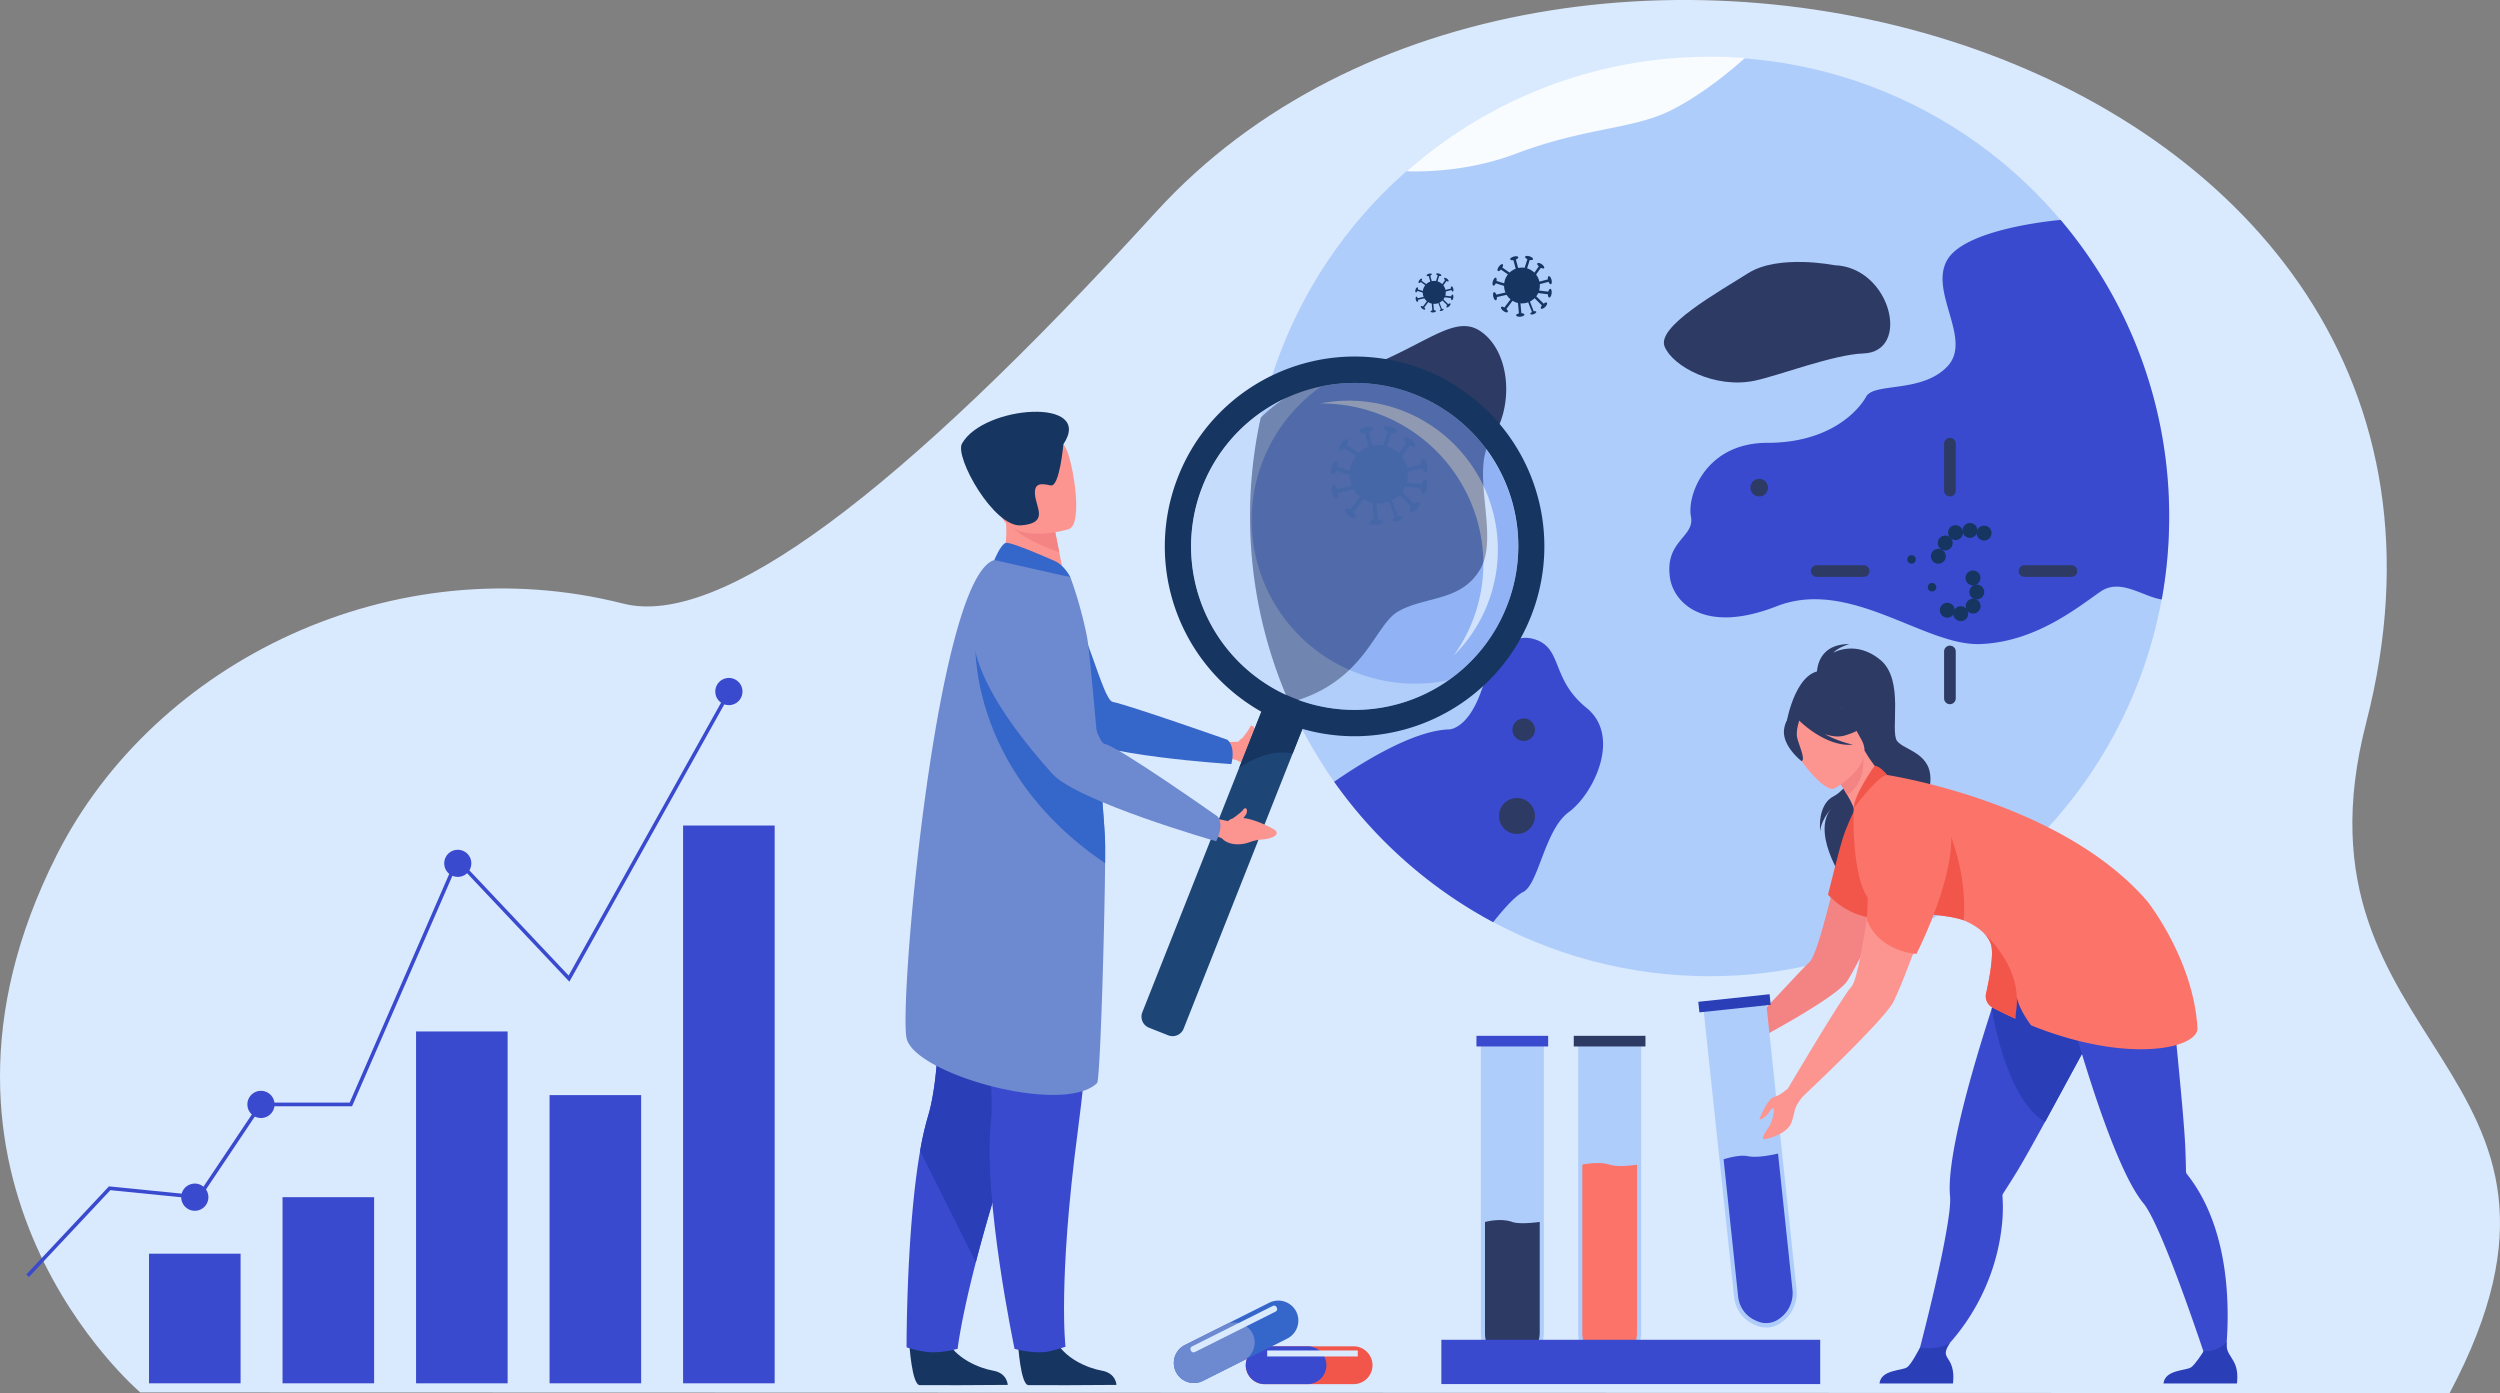 <svg xmlns="http://www.w3.org/2000/svg" viewBox="0 0 2354.65 1312.09"><rect x="0" y="0" width="2354.65" height="1312.09" fill="#808080" stroke="none"/><defs><style>.cls-1{fill:#d9e9fe;}.cls-2{fill:#f2564b;}.cls-3{fill:#3a4ace;}.cls-4{fill:#3566c9;}.cls-5{fill:#6d89d0;}.cls-6{fill:#c5ddff;}.cls-7{fill:#afcdfb;}.cls-8{fill:#2c3a64;}.cls-9{fill:#163560;}.cls-10{fill:#f8fcff;}.cls-11{fill:#fc9490;}.cls-12{fill:#293eb7;}.cls-13{fill:#f48484;}.cls-14{fill:#1d4677;}.cls-15{opacity:0.5;}.cls-16{fill:#b3cff9;}.cls-17{fill:#739af0;}.cls-18{fill:#f3f8ff;}.cls-19{fill:#fb7369;}</style></defs><g id="Layer_2" data-name="Layer 2"><g id="Слой_1" data-name="Слой 1"><path class="cls-1" d="M132.11,1311.44S-102.51,1113.29,53.58,805c92.62-182.92,317.68-291.3,533.35-236.5,90.89,23.09,259-102.48,501.86-368.88C1462.35-210.08,2393.8,40.46,2228.55,681c-80,310,243.38,321.24,78.62,631.09Z"/><path class="cls-2" d="M1292.71,1285.84a17.87,17.87,0,0,1-17.83,17.82h-84.15a17.82,17.82,0,0,1,0-35.63h84.15A17.87,17.87,0,0,1,1292.71,1285.84Z"/><path class="cls-3" d="M1249.29,1285.84a17.86,17.86,0,0,1-17.81,17.82h-40.75a17.82,17.82,0,0,1,0-35.63h40.75A17.86,17.86,0,0,1,1249.29,1285.84Z"/><rect class="cls-1" x="1193.51" y="1271.98" width="85.32" height="5.62" rx="0.1"/><path class="cls-4" d="M1220.89,1235.37a19,19,0,0,1-8.42,25.35l-79.77,40a18.89,18.89,0,0,1-16.93-33.77l79.77-40A19,19,0,0,1,1220.89,1235.37Z"/><path class="cls-5" d="M1179.74,1256a18.94,18.94,0,0,1-8.42,25.35l-38.62,19.35a18.89,18.89,0,0,1-16.93-33.77l38.62-19.36A19,19,0,0,1,1179.74,1256Z"/><path class="cls-1" d="M1201.43,1235.34l-76.08,38.13a2.68,2.68,0,0,1-3.59-1.2l-.27-.54a2.68,2.68,0,0,1,1.19-3.59l76.08-38.13a2.69,2.69,0,0,1,3.6,1.2l.27.54A2.68,2.68,0,0,1,1201.43,1235.34Z"/><rect class="cls-3" x="140.35" y="1180.81" width="86.25" height="122.07"/><rect class="cls-3" x="266.11" y="1127.58" width="86.25" height="175.3"/><rect class="cls-3" x="391.87" y="971.49" width="86.25" height="331.4"/><rect class="cls-3" x="517.62" y="1031.44" width="86.25" height="271.44"/><rect class="cls-3" x="643.38" y="777.54" width="86.25" height="525.34"/><polygon class="cls-3" points="27.26 1202.75 24.76 1200.4 102.6 1117.39 186.2 1125.77 244.69 1038.49 329.35 1038.49 430.12 807.05 535.57 918.84 685.01 651.33 688 653 536.28 924.6 431.19 813.19 331.6 1041.93 246.52 1041.93 187.91 1129.39 103.94 1120.97 27.26 1202.75"/><circle class="cls-3" cx="431.19" cy="813.19" r="12.8" transform="translate(-392.39 1224.19) rotate(-88.59)"/><path class="cls-3" d="M673.71,651.33a12.8,12.8,0,1,1,12.8,12.8A12.8,12.8,0,0,1,673.71,651.33Z"/><path class="cls-3" d="M233,1040.21a12.8,12.8,0,1,1,12.8,12.8A12.8,12.8,0,0,1,233,1040.21Z"/><path class="cls-3" d="M170.68,1127.58a12.8,12.8,0,1,1,12.8,12.8A12.8,12.8,0,0,1,170.68,1127.58Z"/><path class="cls-6" d="M993.71,995.54a7,7,0,0,1-4.53.75C988.47,996.12,990.09,995.86,993.71,995.54Z"/><circle class="cls-7" cx="1610.19" cy="486.61" r="432.86"/><path class="cls-3" d="M2043.06,486.62a434.52,434.52,0,0,1-7,78c-17.62-2.55-38.88-20.24-57.48-7.53-21.21,14.5-60.79,47.47-113.33,49.53S1742.44,544,1673.39,571s-97.13-4-100.49-26.69c-5.22-35.26,23.54-38.22,19.73-57.74s13.44-69.49,72-69.49,85.56-30,93.06-43.53,52.54-3,76.55-28.52-18-70.55,0-100.57,106.59-37.31,106.59-37.31A431.15,431.15,0,0,1,2043.06,486.62Z"/><path class="cls-8" d="M1404.94,413c-21,29.6,7.5,91.14-10.51,122.66s-52.53,25.52-78,40.53c-22.16,13-31,66.78-102.09,85.64a434.94,434.94,0,0,1-26.92-268.37c14.5-14.64,34.37-27.79,61.46-34.92,85.56-22.51,117.08-66,145.6-46.53S1426,383.44,1404.94,413Z"/><path class="cls-8" d="M1727.65,249.76s-52.53-10.51-81.05,7.5-86.31,50.29-78.8,69.05,47.32,40.08,84.8,32.27c22.06-4.6,74.54-24.77,102.39-25.67C1800.39,331.43,1780.87,251.52,1727.65,249.76Z"/><path class="cls-3" d="M1477.66,764.82c-23,16.75-28.44,68.23-43.13,75.35-7.37,3.58-18.71,16.47-28.18,28.4a434.69,434.69,0,0,1-149.77-132.26c26-18,74.71-48.49,108.51-49.32,0,0,16.89-.2,29.42-34.51,4.93-13.53,10.22-25.53,16.34-34.56,9.43-13.89,20.81-20.75,35.92-15.34a26.17,26.17,0,0,1,13.61,10.52c8.74,13,9.29,33.7,33.91,53.63C1527.56,693.66,1500.63,748.07,1477.66,764.82Z"/><path class="cls-9" d="M1410.82,255.22c.61.42,1.77-.17,2.85-1.34l6.58,4.6a16.74,16.74,0,0,0-3.52,8.4l-7.19-2.27c.27-1.57,0-2.85-.66-3.07-.87-.28-2.09,1.17-2.74,3.22s-.48,3.95.38,4.22c.7.22,1.63-.69,2.31-2.14l7.79,2.46a17,17,0,0,0,1.33,6.21l-8.64,2c-.56-1.49-1.42-2.47-2.13-2.31-.88.21-1.2,2.08-.71,4.18s1.59,3.63,2.48,3.43c.71-.17,1-1.43.89-3l9.19-2.13a16.79,16.79,0,0,0,3.69,4.25l-5.78,7.67c-1.38-.78-2.67-1-3.12-.4s.41,2.36,2.14,3.66,3.56,1.76,4.1,1c.44-.58-.11-1.77-1.25-2.88l5.8-7.7a16.75,16.75,0,0,0,3.22,1.54,16,16,0,0,0,1.88.54l.9,9.83c-1.55.36-2.64,1.07-2.58,1.8.09.9,1.89,1.48,4,1.28s3.82-1.09,3.74-2c-.07-.73-1.27-1.24-2.87-1.3l-.85-9.26a16.72,16.72,0,0,0,7.28-1l3.58,9.2c-1.06.58-1.71,1.33-1.5,1.85s1.68.68,3.21.08,2.55-1.59,2.31-2.23-1.19-.63-2.37-.35L1441,284a16.63,16.63,0,0,0,4.36-3.14l6.9,6.85c-1,1.27-1.34,2.52-.82,3s2.4-.08,3.91-1.61,2.23-3.29,1.59-3.93-1.77-.13-3,.85l-7-6.94a16.62,16.62,0,0,0,1.84-3.08l9.17,1.17c0,1.68.49,3,1.24,3.06.93.12,1.92-1.61,2.21-3.87s-.24-4.17-1.17-4.29c-.76-.1-1.54,1-2,2.65l-8.6-1.09a16.89,16.89,0,0,0,.64-6l8.23-2.19c.61,1.47,1.5,2.43,2.21,2.24.87-.24,1.13-2.11.58-4.2s-1.72-3.58-2.59-3.35c-.71.19-1,1.46-.8,3l-8,2.13a16.94,16.94,0,0,0-3.11-6.67l4.49-6.39c1.41.74,2.71.9,3.13.3s-.49-2.35-2.25-3.59-3.61-1.64-4.14-.9.17,1.76,1.34,2.84l-4.18,5.95a16.57,16.57,0,0,0-6.09-3.79c-.26-.1-.53-.16-.79-.24l2.52-7.93c1.57.28,2.86,0,3.08-.66.27-.86-1.17-2.09-3.23-2.74s-3.94-.49-4.21.38c-.22.69.69,1.63,2.13,2.31l-2.58,8.11a16.69,16.69,0,0,0-6.11.19l-2.17-8c1.47-.61,2.43-1.51,2.24-2.21-.24-.88-2.12-1.13-4.2-.57s-3.58,1.72-3.34,2.6c.19.7,1.46,1,3,.79l2.17,8.07a16.89,16.89,0,0,0-5.81,3.63L1415,252c.73-1.42.89-2.71.29-3.13s-2.34.49-3.58,2.26S1410.08,254.7,1410.82,255.22Z"/><path class="cls-9" d="M1336.31,266.49c.38.27,1.14-.11,1.83-.87l4.25,3a11.07,11.07,0,0,0-1.73,3.11,11.36,11.36,0,0,0-.54,2.31l-4.65-1.47c.18-1,0-1.84-.42-2s-1.35.76-1.77,2.08-.31,2.55.25,2.73,1-.45,1.49-1.38l5,1.59a10.91,10.91,0,0,0,.86,4l-5.58,1.3c-.36-1-.92-1.6-1.38-1.49s-.77,1.34-.46,2.69,1,2.35,1.6,2.22.68-.92.58-1.95l5.94-1.38a10.58,10.58,0,0,0,2.38,2.75l-3.73,4.95c-.9-.5-1.73-.63-2-.26s.27,1.53,1.38,2.37,2.3,1.13,2.65.67-.07-1.15-.8-1.87l3.74-5a11.4,11.4,0,0,0,2.08,1,11,11,0,0,0,1.21.34l.59,6.36c-1,.22-1.71.69-1.67,1.16s1.22.95,2.61.82,2.47-.7,2.41-1.28-.82-.8-1.85-.84l-.55-6a11,11,0,0,0,4.7-.65l2.32,5.94c-.69.38-1.1.86-1,1.2s1.09.44,2.07.05,1.65-1,1.49-1.44-.77-.41-1.52-.22l-2.34-6a10.82,10.82,0,0,0,2.82-2l4.45,4.42c-.62.82-.86,1.63-.53,2s1.55-.05,2.53-1,1.44-2.13,1-2.54-1.14-.08-2,.55l-4.52-4.48a11.69,11.69,0,0,0,1.2-2l5.92.75c0,1.09.31,1.92.8,2s1.24-1,1.42-2.5-.15-2.69-.75-2.77-1,.66-1.27,1.71l-5.56-.71a10.8,10.8,0,0,0,.41-3.89l5.32-1.42c.4,1,1,1.57,1.43,1.45s.73-1.37.37-2.71-1.11-2.32-1.67-2.17-.65.95-.52,2l-5.15,1.37a11,11,0,0,0-2-4.31l2.9-4.12c.92.47,1.75.58,2,.19s-.32-1.52-1.46-2.32-2.33-1.06-2.67-.58.11,1.14.87,1.83l-2.71,3.85a10.65,10.65,0,0,0-3.93-2.45l-.51-.16,1.63-5.12c1,.18,1.84,0,2-.42s-.76-1.36-2.09-1.78-2.54-.31-2.72.25.45,1.05,1.38,1.49l-1.67,5.24a10.68,10.68,0,0,0-3.95.13l-1.4-5.2c1-.4,1.57-1,1.45-1.43s-1.37-.73-2.71-.37-2.31,1.12-2.16,1.68.94.65,2,.51l1.41,5.22a10.91,10.91,0,0,0-3.76,2.34l-4.41-3.09c.47-.91.58-1.75.19-2s-1.52.32-2.32,1.46S1335.83,266.16,1336.31,266.49Z"/><path class="cls-9" d="M1261.8,424.31c1,.68,2.87-.28,4.63-2.2l10.71,7.51a27,27,0,0,0-5.72,13.67l-11.72-3.7c.45-2.56.06-4.65-1.07-5-1.41-.44-3.41,1.91-4.46,5.26s-.78,6.42.63,6.86c1.14.36,2.65-1.13,3.75-3.48l12.69,4a27.14,27.14,0,0,0,2.17,10.1l-14.07,3.26c-.92-2.43-2.31-4-3.47-3.76-1.44.34-2,3.38-1.17,6.8s2.6,5.92,4,5.58c1.16-.27,1.71-2.32,1.46-4.9l15-3.48a27.7,27.7,0,0,0,6,6.93l-9.4,12.47c-2.26-1.27-4.36-1.6-5.08-.65-.88,1.18.67,3.85,3.47,6s5.8,2.87,6.69,1.69c.71-1-.18-2.88-2-4.7l9.43-12.54a27.53,27.53,0,0,0,5.24,2.52,27,27,0,0,0,3.06.87l1.47,16c-2.53.58-4.3,1.74-4.19,2.93.13,1.47,3.07,2.4,6.57,2.08s6.22-1.78,6.08-3.24c-.11-1.19-2.07-2-4.66-2.12L1296.42,474a27.19,27.19,0,0,0,11.84-1.63l5.84,15c-1.73.95-2.78,2.17-2.45,3,.41,1.05,2.75,1.11,5.23.14s4.16-2.59,3.76-3.64c-.33-.84-1.93-1-3.85-.56l-5.87-15.09a27.59,27.59,0,0,0,7.09-5.11l11.23,11.14c-1.57,2.06-2.18,4.1-1.33,4.94,1,1,3.89-.14,6.37-2.63s3.62-5.35,2.58-6.39c-.85-.84-2.88-.21-4.93,1.37l-11.38-11.29a28.52,28.52,0,0,0,3-5l14.92,1.9c0,2.73.79,4.82,2,5,1.52.19,3.13-2.63,3.59-6.29s-.38-6.8-1.9-7c-1.23-.16-2.51,1.67-3.2,4.31l-14-1.78a27.11,27.11,0,0,0,1-9.82l13.41-3.58c1,2.4,2.44,4,3.59,3.65,1.42-.38,1.84-3.44.94-6.83s-2.79-5.83-4.22-5.45c-1.15.31-1.63,2.38-1.3,4.95l-13,3.47a27.59,27.59,0,0,0-5.08-10.86l7.32-10.41c2.3,1.2,4.41,1.46,5.09.49.85-1.21-.79-3.82-3.66-5.84s-5.89-2.68-6.73-1.47c-.69,1,.27,2.87,2.18,4.63l-6.81,9.68a27.28,27.28,0,0,0-9.92-6.18c-.43-.15-.86-.25-1.29-.38l4.11-12.92c2.56.46,4.65.07,5-1.06.44-1.41-1.9-3.41-5.25-4.47s-6.42-.79-6.86.61c-.37,1.14,1.12,2.66,3.47,3.77l-4.2,13.2a27.27,27.27,0,0,0-10,.32l-3.52-13.09c2.4-1,4-2.45,3.64-3.61-.38-1.42-3.44-1.83-6.83-.92s-5.83,2.8-5.44,4.23c.31,1.15,2.38,1.62,5,1.29l3.54,13.14a27.63,27.63,0,0,0-9.47,5.91L1268.61,419c1.2-2.3,1.45-4.41.48-5.1-1.21-.84-3.82.8-5.83,3.68S1260.59,423.46,1261.8,424.31Z"/><path class="cls-8" d="M1424.53,687.27a10.59,10.59,0,1,1,10.59,10.59A10.59,10.59,0,0,1,1424.53,687.27Z"/><path class="cls-8" d="M1648.67,459.32a8.26,8.26,0,1,1,8.26,8.26A8.26,8.26,0,0,1,1648.67,459.32Z"/><circle class="cls-8" cx="1428.77" cy="768.54" r="16.94" transform="translate(-185.35 605.27) rotate(-22.5)"/><path class="cls-9" d="M1851.7,546.76a7,7,0,1,1,9,4.15A7,7,0,0,1,1851.7,546.76Z"/><path class="cls-9" d="M1855.29,560a7,7,0,1,1,9,4.15A7,7,0,0,1,1855.29,560Z"/><path class="cls-9" d="M1851.86,573.28a7,7,0,1,1,9,4.15A7,7,0,0,1,1851.86,573.28Z"/><path class="cls-9" d="M1840.18,580.43a7,7,0,1,1,9,4.15A7,7,0,0,1,1840.18,580.43Z"/><path class="cls-9" d="M1827.49,577.15a7,7,0,1,1,9,4.15A7,7,0,0,1,1827.49,577.15Z"/><path class="cls-9" d="M1818.7,523.13a7,7,0,1,1,6.16,7.73A7,7,0,0,1,1818.7,523.13Z"/><path class="cls-9" d="M1825.17,510.66a7,7,0,1,1,6.16,7.72A7,7,0,0,1,1825.17,510.66Z"/><path class="cls-9" d="M1834.85,500.89a7,7,0,1,1,6.16,7.72A7,7,0,0,1,1834.85,500.89Z"/><path class="cls-9" d="M1848.47,498.82a7,7,0,1,1,6.15,7.73A7,7,0,0,1,1848.47,498.82Z"/><path class="cls-9" d="M1861.79,501.33a7,7,0,1,1,6.16,7.72A7,7,0,0,1,1861.79,501.33Z"/><path class="cls-9" d="M1815.71,553.08a4,4,0,1,1,4,4A4,4,0,0,1,1815.71,553.08Z"/><path class="cls-9" d="M1796.41,526.92a4,4,0,1,1,4,4A4,4,0,0,1,1796.41,526.92Z"/><path class="cls-8" d="M1755.32,543.33h-44.19a5.5,5.5,0,0,1-5.48-5.49h0a5.49,5.49,0,0,1,5.48-5.48h44.19a5.49,5.49,0,0,1,5.48,5.48h0A5.5,5.5,0,0,1,1755.32,543.33Z"/><path class="cls-8" d="M1951,543.33h-44.19a5.51,5.51,0,0,1-5.49-5.49h0a5.5,5.5,0,0,1,5.49-5.48H1951a5.5,5.5,0,0,1,5.48,5.48h0A5.5,5.5,0,0,1,1951,543.33Z"/><path class="cls-8" d="M1831.06,462.1V417.91a5.5,5.5,0,0,1,5.49-5.48h0a5.5,5.5,0,0,1,5.49,5.48V462.1a5.5,5.5,0,0,1-5.49,5.48h0A5.5,5.5,0,0,1,1831.06,462.1Z"/><path class="cls-8" d="M1831.06,657.78V613.59a5.51,5.51,0,0,1,5.49-5.49h0a5.51,5.51,0,0,1,5.49,5.49v44.19a5.5,5.5,0,0,1-5.49,5.48h0A5.5,5.5,0,0,1,1831.06,657.78Z"/><path class="cls-10" d="M1643.45,54.64s-34.39,32-70.54,49.71-80.07,15.75-145.08,40.39c-39.93,15.13-78.94,17.25-103.1,16.61q15.43-13.57,32.11-25.68a430.87,430.87,0,0,1,253.9-82.25Q1627.24,53.42,1643.45,54.64Z"/><path class="cls-11" d="M1166.42,698.63a8.6,8.6,0,0,1,3.35-3.19c2-2,7-9,7.54-10.6,1.13-3,4.29-.39,4.84,2.64.18,1-2,3.94-2.31,5,6.34-.67,15.55-.09,28.87,3.38,0,0,10.4,2.25,1,8.58-6.24,4.22-10,3-18.91,8.82s-19.76,7-26.21,2.56L1156,714l-1-15.13Z"/><path class="cls-4" d="M931.84,533.62s-33.42,79.8,70.91,157.23c28.17,20.9,157,28.8,157,28.8s4.54-15.8-3.75-22.92c0,0-90.94-32-108.1-35.69-9.5-2-26.19-78.12-45.12-97.5S931.84,533.62,931.84,533.62Z"/><path class="cls-9" d="M856.52,1266.36s2.34,37.68,9.63,38.22c1,.07,37,.07,37,.07l46-.27s-.3-11.07-13.73-13.41-35.93-11.79-44.07-29.54C882.73,1242.74,856.52,1266.36,856.52,1266.36Z"/><path class="cls-3" d="M853.87,1269s14,4.68,24.89,4.68a91.23,91.23,0,0,0,23.23-3.32s2.63-25.44,17.1-81.49c7.59-29.38,18.43-67.16,33.85-114.1,42.64-129.73,55.6-205.62,56.79-212.81.06-.38.08-.57.08-.57l-.13-.06L878.6,803.75s16.2,178.8-4.47,247.42a287,287,0,0,0-7.5,32.88C853.57,1158.6,853.87,1269,853.87,1269Z"/><path class="cls-12" d="M866.63,1084.05l52.46,104.79c7.59-29.38,18.43-67.16,33.85-114.1,42.64-129.73,55.6-205.62,56.79-212.81,0-.22,0-.42-.05-.63L878.6,803.75s16.2,178.8-4.47,247.42A287,287,0,0,0,866.63,1084.05Z"/><path class="cls-9" d="M958.9,1266.36s2.34,37.68,9.63,38.22c1,.07,37,.07,37,.07l46-.27s-.3-11.07-13.74-13.41-35.92-11.79-44.06-29.54C985.11,1242.74,958.9,1266.36,958.9,1266.36Z"/><path class="cls-3" d="M1031.24,807.37s2.68,115.85-16.15,258.28-11.53,202.75-11.53,202.75-13.73,4.58-19.29,5.08c-14.15,1.27-28.71-3.08-28.71-3.08s-29.9-142.06-22.28-213.33-41.37-244-41.37-244Z"/><path class="cls-11" d="M940.27,536.82l25.58,16.77,37-6.89c-.52-3-3-15.35-5.18-26.55-.13-.66-.27-1.33-.39-2l-3.55-17.72-34.53-15.24-12.87-5.68c0,.2,1,10.58,1.13,12.1C949.85,518.54,940.27,536.82,940.27,536.82Z"/><path class="cls-5" d="M1040.86,813c-.53,61.16-4.6,204.23-7.6,207.13-31.86,30.75-172-8.43-179.39-42.3s28.23-434.33,82.64-450.32c11.28-3.32,71.64,16.2,71.64,16.2A383.5,383.5,0,0,1,1023.83,600c2.3,11.69,9.81,95.1,14.19,150.84,1.16,14.86,2.11,27.74,2.66,36.78C1040.91,791.35,1041,800.45,1040.86,813Z"/><path class="cls-13" d="M950,492.11c7.58,12.85,35.84,23.95,47.62,28-.13-.66-.27-1.33-.39-2l-3.55-17.72-34.53-15.24C951.55,485.12,946.9,486.82,950,492.11Z"/><path class="cls-11" d="M1006.72,498.36s-55.62,17.35-65.89-17.46-24.37-56,10.71-68.55,45.93-1.32,52.18,9.47S1020.93,493,1006.72,498.36Z"/><path class="cls-9" d="M1001.54,418.46S998,459,989.62,457.21s-16-3.07-14.75,9.14,12.84,26.31-13,28.47-62.92-64.41-55.83-77C926.53,381.44,1031.11,374.1,1001.54,418.46Z"/><path class="cls-4" d="M993.36,528.36c-.72-.3-41.41-18.56-46.17-17s-10.69,16.1-10.69,16.1l71.65,16.2S1002.51,532.21,993.36,528.36Z"/><path class="cls-14" d="M1230.21,677.62,1114.82,968.87a11.2,11.2,0,0,1-14.49,6.27l-18.16-7.2a11.2,11.2,0,0,1-6.27-14.49L1191.28,662.2a11.2,11.2,0,0,1,14.49-6.27l18.17,7.2A11.2,11.2,0,0,1,1230.21,677.62Z"/><path class="cls-9" d="M1230.21,677.62l-12.78,32.25c-24.18-5.92-50.35,13.43-50.35,13.43l24.2-61.1a11.2,11.2,0,0,1,14.49-6.27l18.17,7.2A11.2,11.2,0,0,1,1230.21,677.62Z"/><path class="cls-9" d="M1345.29,349.91c-1.19-.52-2.39-1-3.6-1.49-91.79-36.36-195.68,8.56-232,100.35A178.7,178.7,0,0,0,1210,680.82c91.79,36.36,195.69-8.57,232-100.36A178.73,178.73,0,0,0,1345.29,349.91ZM1419,571.31a154,154,0,1,1-86.41-199.8A153.25,153.25,0,0,1,1419,571.31Z"/><g class="cls-15"><path class="cls-16" d="M1419,571.31a153.93,153.93,0,1,1-86.41-199.79A153.27,153.27,0,0,1,1419,571.31Z"/><path class="cls-17" d="M1419,571.31a153.27,153.27,0,0,1-54.79,69.4,153.95,153.95,0,0,1-119.72-276.78A153.93,153.93,0,0,1,1419,571.31Z"/><path class="cls-18" d="M1301,390.83c77.71,30.79,116.08,117.93,85.69,194.63a147.77,147.77,0,0,1-17.5,32A140.37,140.37,0,0,0,1243.39,380,152.57,152.57,0,0,1,1301,390.83Z"/></g><path class="cls-4" d="M1040.86,813c-132.93-90-122.1-213.84-122.1-213.84C970.63,628.4,1022,697.66,1038,750.83c1.16,14.86,2.11,27.74,2.66,36.78C1040.91,791.35,1041,800.45,1040.86,813Z"/><path class="cls-11" d="M1156.66,773.4a8.65,8.65,0,0,1,4-2.34c2.36-1.47,8.74-6.34,9.7-7.74,3-4.45,5.28-1,3.48,3.35-.39,1-2.16,2.84-2.7,3.78,6.32.8,15.16,3.45,27.34,9.87,0,0,9.62,4.55-.92,8.58-7,2.7-10.44.65-20.43,4.29s-20.84,2.36-26.1-3.46l-8-3.72,2.5-15Z"/><path class="cls-5" d="M957.76,543.68s-112.92,21.5,33.22,185c23.38,26.15,154.45,63.66,154.45,63.66s8-14.35,1.56-23.18c0,0-95.7-67.42-106.6-68.47-9.68-.94-32.88-105.48-46.91-128.67S957.76,543.68,957.76,543.68Z"/><path class="cls-13" d="M1744.4,770.81c7.52-24.15,40.23-28.68,53.39-7.08a26.83,26.83,0,0,1,4,13.47c.72,28.32-55.13,137.94-62.55,147.64-13.49,17.65-95,60.1-95,60.1L1627,982.42a128.52,128.52,0,0,0,19.92-16.27c20.93-20.89,51.44-54.87,57-59.58C1713.52,898.5,1730.11,816.67,1744.4,770.81Z"/><path class="cls-7" d="M1436.84,1284.1l-.91.51a23.61,23.61,0,0,1-23,0l-1.93-1.09a31.66,31.66,0,0,1-16.23-27.64V982.52h59.34v272.17A33.69,33.69,0,0,1,1436.84,1284.1Z"/><path class="cls-8" d="M1450.21,1150.88v104a29.29,29.29,0,0,1-15,25.56l-.78.43a20.46,20.46,0,0,1-20,0l-1.68-.93a27.55,27.55,0,0,1-14.1-24v-105s14.45-4.06,25.78,0C1431.88,1153.56,1450.21,1150.88,1450.21,1150.88Z"/><rect class="cls-3" x="1390.61" y="975.6" width="67.52" height="10.02"/><path class="cls-7" d="M1528.5,1284.1l-.9.51a23.61,23.61,0,0,1-23,0l-1.94-1.09a31.66,31.66,0,0,1-16.23-27.64V982.52h59.34v272.17A33.67,33.67,0,0,1,1528.5,1284.1Z"/><path class="cls-19" d="M1541.88,1096.92v157.92a29.31,29.31,0,0,1-15,25.56l-.79.43a20.46,20.46,0,0,1-20,0l-1.68-.93a27.55,27.55,0,0,1-14.1-24V1096.92s14.89-3.36,25.72,0C1525.38,1099.82,1541.88,1096.92,1541.88,1096.92Z"/><rect class="cls-8" x="1482.27" y="975.6" width="67.52" height="10.02"/><path class="cls-7" d="M1678.05,1245.42l-.84.6a23.61,23.61,0,0,1-22.89,2.42l-2-.87a31.67,31.67,0,0,1-19-25.78L1604.42,950l59-6.26,28.69,270.66A33.7,33.7,0,0,1,1678.05,1245.42Z"/><path class="cls-3" d="M1674.65,1086.46l13.62,128.45a29.28,29.28,0,0,1-12.22,27l-.74.51a20.49,20.49,0,0,1-19.89,2.11l-1.76-.75a27.53,27.53,0,0,1-16.56-22.41l-13.72-129.47s14.34-4.71,22.47-3C1656.38,1091.16,1674.65,1086.46,1674.65,1086.46Z"/><rect class="cls-12" x="1599.9" y="939.93" width="67.52" height="10.02" transform="translate(-90.51 177.47) rotate(-6.05)"/><path class="cls-8" d="M1720.75,632.25c-.45-1.82,39.52,18.07,41.55,20.32,18.74,20.79,13.4,47.93,2.67,48.19-6.88.16-5.55,11.6-5.55,11.6l-76.64-32.42S1692,626.13,1720.75,632.25Z"/><path class="cls-8" d="M1711.31,636.45s-2.74-29.86,30.62-29.86c0,0-10.11,2.75-15.33,8.23,0,0,21.27-12.49,44.43,6.7s8.76,67.33,15.8,76.47,34.46,11,31.11,40.52-87,66.56-81.64,91c0,0-32.79-48.2-9.35-70.19,0,0-11.43,10.76-12.59,23.56,0,0-3.1-25,12.79-33,14.07-7.07,25.6-32.93,24.38-37.55S1711.31,636.45,1711.31,636.45Z"/><path class="cls-3" d="M1805,1282l16.59-2.44s55.76-44.31,64.07-127a148.28,148.28,0,0,0,.39-25.57,4.52,4.52,0,0,1,.58-2.82l0,0c1.78-2.74,6.23-9.59,12.24-19.34,5.93-9.6,16.07-27.76,27.24-48.14,20.1-36.69,43.51-80.57,51.54-94.55,25.59-44.55,13.26-74.5,13.26-74.5s-71.38-7.06-90.94-24.16l-7,10.85s-15.46,68.46-14.73,68.78q-1.14,3.49-2.33,7.11c-12.2,37.67-26.24,84.75-33.89,123.09-4.3,21.58-6.58,40.38-5.36,53.19.42,4.39-.09,11.14-1.26,19.48C1828.48,1195.1,1805,1282,1805,1282Z"/><path class="cls-12" d="M1770.22,1303h69.2s1.65-10.55-2-18.55c-3.46-7.68-8.4-7.92-.63-20-4.4,4.53-18.53,6.4-28.53,5.06-1.23,2-7.91,15.32-12,18.26C1791.78,1291.06,1771.62,1289.9,1770.22,1303Z"/><path class="cls-12" d="M1875.9,950.21c6,33.34,20.33,88.82,50.24,106.47,20.1-36.69,43.51-80.57,51.54-94.55,25.59-44.55,13.26-74.5,13.26-74.5s-71.38-7.06-90.94-24.16l-7,10.85s-15.46,68.46-14.73,68.78Q1877.09,946.59,1875.9,950.21Z"/><path class="cls-3" d="M1924.43,892.78l-.23-12.94c25.78,3.25,88.9-30.81,88.9-30.81s27,17.94,30.67,69.17c1.8,25,13.2,130.77,14.47,162.35.45,11.45.61,19.62.66,22.88,0,0,0,0,0,0a4.48,4.48,0,0,0,1.09,2.66,146.2,146.2,0,0,1,14,21.42c39.35,73.2,18.77,172.66,18.77,172.66l-9.13-2.32s-33.27-103.11-55-147.71c-3.69-7.57-7-13.45-9.85-16.86-8.18-9.93-16.8-26.79-25.29-47.08-16.06-38.37-31.66-89-42.78-128.2C1949.89,958.18,1924.43,892.78,1924.43,892.78Z"/><path class="cls-11" d="M1773.55,806.41c42.15-9.68,15.22-68.91,12.78-67.86-5.84-1.2-18.67-11.45-30.15-31.48l-1.54,1.35-25.89,22.69s6,8.83,11,17.48c3.93,6.77,7.27,13.44,6.74,15.73C1744.43,766,1762.3,809,1773.55,806.41Z"/><path class="cls-2" d="M1746.93,762.41s-7.41,14.62-11.36,27.29-13.85,53-13.85,53,20.4,23.29,48.79,21.93c0,0,15.26-23.89,9.88-45.47S1746.93,762.41,1746.93,762.41Z"/><path class="cls-13" d="M1728.75,731.12s6,8.82,11,17.48c16.09-9.93,16.11-29.85,14.87-40.18Z"/><path class="cls-11" d="M1728,742.49s39.08-21.75,25.16-45.88-18.24-43.18-43.78-30.32-25,24.84-22.35,34S1717.5,747.52,1728,742.49Z"/><path class="cls-8" d="M1680.46,686.24c1.79-10.71,7.23-11.73,11-11,14.44-23.87,38-14.55,38-14.55a53.26,53.26,0,0,0,30.81,18.5s-4.54,8.44-23.22,13.66c-5.71,1.6-12.19.63-18.44-1.47a104.41,104.41,0,0,0,26.52,10c-24.62,2.25-48.05-20.26-50.48-22.67-1.13,3.49-3.13,10.79-1.93,16.13,1.62,7.26,8.06,20.4,4.13,22.1C1696.88,716.92,1677.77,702.31,1680.46,686.24Z"/><path class="cls-12" d="M2037.71,1303h69.19s1.66-10.55-2-18.55c-3.47-7.68-8.89-11.17-7.59-20.46-4.4,4.53-11.56,9.6-21.57,8.25-1.22,2-7.91,12.63-12,15.57C2059.26,1291.06,2039.1,1289.9,2037.71,1303Z"/><path class="cls-19" d="M1768.59,853.36c8.9,3.11,21.39,4.82,34.17,6.2,18.2,2,37,3.34,46.82,7.27a62.77,62.77,0,0,1,13.13,7.17h0a3,3,0,0,1,.39.29,41.92,41.92,0,0,1,5.42,4.68,29.69,29.69,0,0,1,6.35,9.42c3.61,8.92-1.17,33.63-4.23,47.14a12.26,12.26,0,0,0,6.28,13.62q10.38,5.37,20.4,9.91l1,.47c-.06-1.38-.09-2.74-.09-4.07a124.92,124.92,0,0,1,1.18-17.08c1.64,9.41,7.84,19.57,13.61,27.39,92.86,37.26,157.74,21.06,156.67,2.5-3.66-64.44-47.12-119.26-47.12-119.26-81-94.25-245-119.06-245-119.06s-7.85-1-17.33,10.44c-13.63,16.4-14.3,20.68-14.3,20.68S1742.39,844.22,1768.59,853.36Z"/><path class="cls-2" d="M1802.77,859.56c18.19,2,37,3.35,46.82,7.27,4-60.09-24.34-105.29-24.34-105.29S1806.75,836.82,1802.77,859.56Z"/><path class="cls-11" d="M1783.66,749.91s45.6,4.51,49.26,34.14-43.72,150.31-50.5,161.24c-12.36,19.89-85.09,88.09-85.09,88.09l-13.4-8.13s51.59-87.33,59.57-95.5C1756,916.91,1768.22,760.18,1783.66,749.91Z"/><path class="cls-19" d="M1760.3,806.52s-4.69-76.4,53.79-57.92S1805,898.47,1805,898.47s-34.32-1.7-46.49-31.64Z"/><path class="cls-2" d="M1870.64,935.54a12.26,12.26,0,0,0,6.28,13.62q10.38,5.37,20.4,9.91c.35-1.14.67-2.33,1-3.6a62.59,62.59,0,0,0,1.18-17.08c-1.55-28.53-21-50.13-30.94-59.41a29.69,29.69,0,0,1,6.35,9.42C1878.48,897.32,1873.7,922,1870.64,935.54Z"/><path class="cls-2" d="M1777.62,730s-7.14-9-12-8.73c0,0-19.52,27.31-19.67,39.85C1746,761.08,1770.32,728.69,1777.62,730Z"/><path class="cls-11" d="M1683.93,1025.25s-7.55,6.71-13.29,8.13-12.27,17.86-13.31,20.2,5.48-1,8.09-5,4.39-5.57,5.15-4.7-.45,11.83-4.8,17.92-7,11.49-3.83,11.14,21.75-4.87,25.57-16.18,1-11.71,9.82-23.34S1683.93,1025.25,1683.93,1025.25Z"/><rect class="cls-3" x="1357.56" y="1261.89" width="356.82" height="41.7"/></g></g></svg>